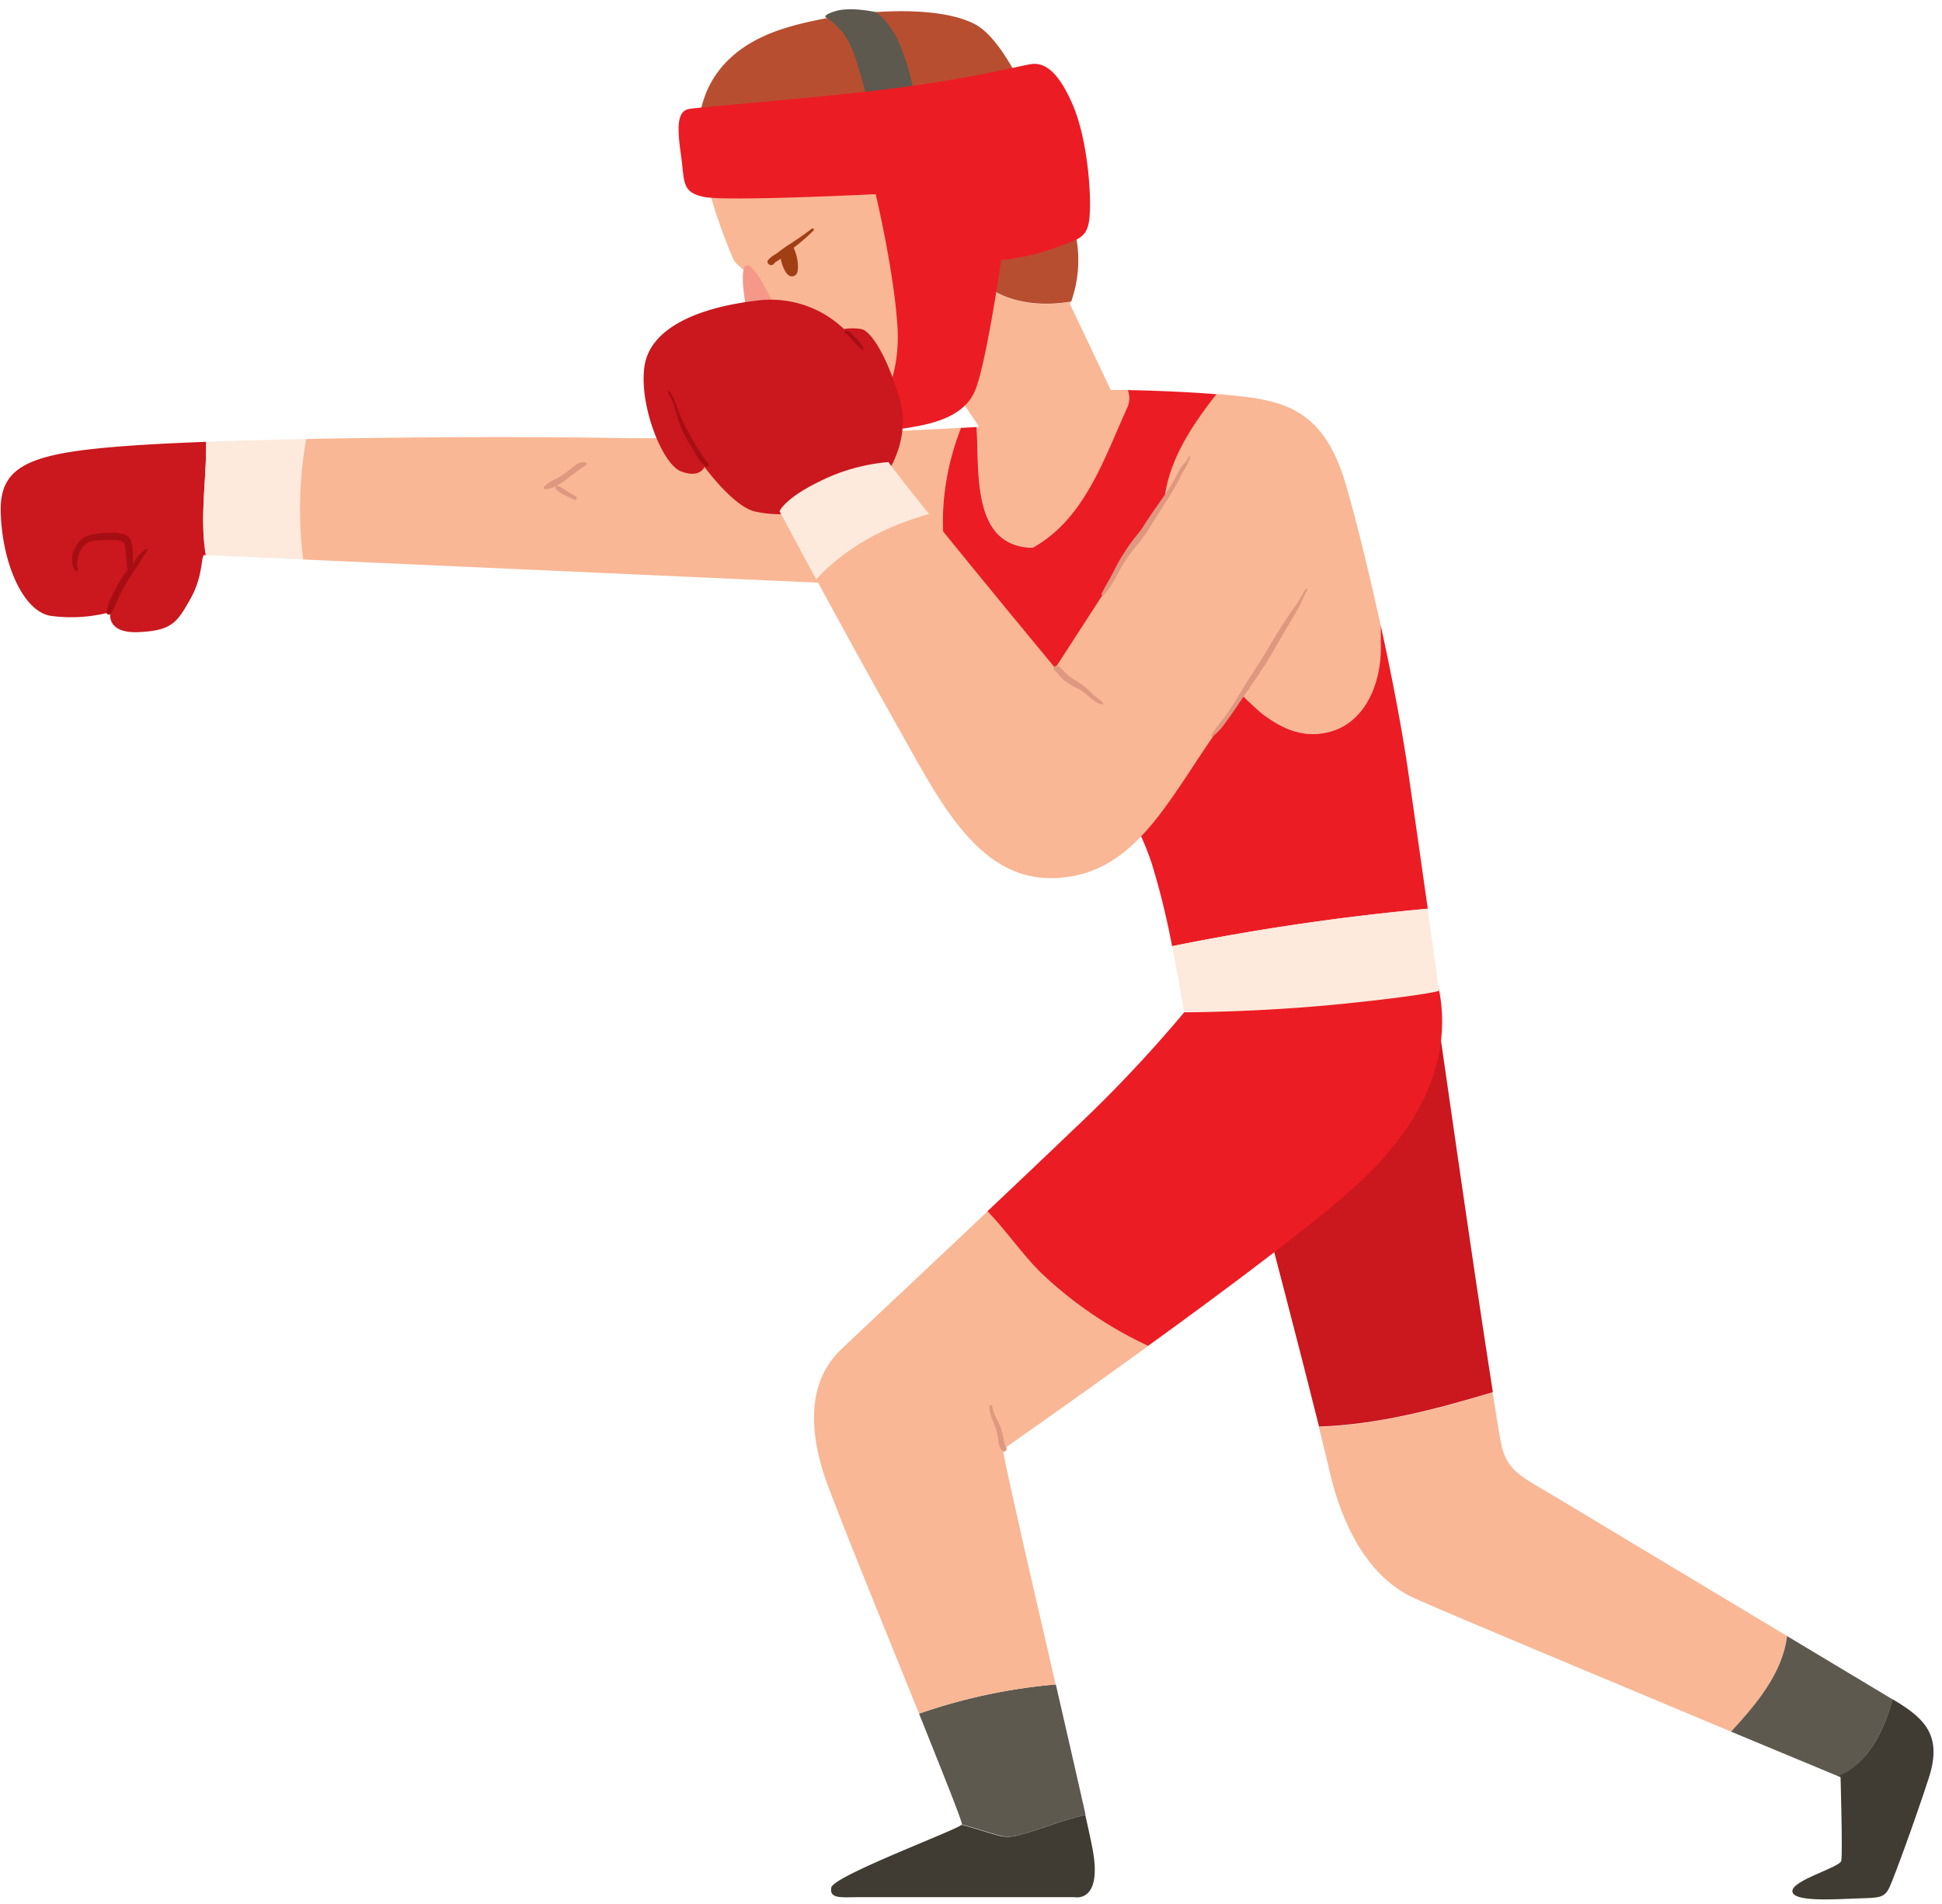 <svg xmlns="http://www.w3.org/2000/svg" viewBox="-0.12 -1.52 320.57 314.23"><title>Depositphotos_124093752_06</title><g data-name="Layer 2"><g data-name="martial arts fighters4"><path d="M257.29 245.95c-5.36-3.3-8.4-4.22-9.5-8.62-.22-.87-.77-4.21-1.52-9-9.42 2.83-18.91 5.35-28.69 5.68.77 3.08 1.4 5.66 1.77 7.31 2 8.69 6.24 17.49 14.07 21 5.07 2.3 33.11 14 52.22 22 4.29-4.61 8.49-9.65 9.25-15.78-15.02-9.02-34.23-20.54-37.6-22.59z" fill="#f9b795"/><path d="M312.31 279c-2.55-1.54-9.39-5.64-17.43-10.46-.76 6.13-5 11.16-9.25 15.78l17.72 7.37c4.94-2.2 7.43-7.32 8.96-12.69z" fill="#5d594e"/><path d="M312.92 279.34l-.62-.37c-1.52 5.4-4 10.52-9 12.69l.4.16s.37 12.72.12 13.82-8.07 3.18-8.07 5 6.85 1.35 10.52 1.22 4.65 0 5.5-1.83 4.28-11.25 6.48-18-.31-9.63-5.33-12.69z" fill="#403c33"/><path d="M237 165l-28.5 33.58s5.85 22.28 9.12 35.38c9.78-.33 19.27-2.86 28.69-5.68C243.22 208.76 237 165 237 165z" fill="#cb171e"/><path d="M151.59 281.35c4 10 7.22 18 7.08 18.3 2.11.55 4.17 1.28 6.39 1.86a6.74 6.74 0 0 0 3.3-.18c3.63-1 7.1-2.49 10.72-3.26-1.18-5.3-3-13.2-4.91-21.55a92.87 92.87 0 0 0-22.58 4.83z" fill="#5d594e"/><path d="M165 301.55c-2.21-.58-4.28-1.31-6.39-1.86-.89.9-21.14 8.43-21.5 10.36s1.71 1.59 4.53 1.59h35.6s4.77 1.07 2.94-8.22c-.22-1.14-.62-3-1.15-5.34-3.62.77-7.09 2.29-10.72 3.26a6.74 6.74 0 0 1-3.31.21z" fill="#403c33"/><path d="M165.47 237.72c.2-.17 11.23-7.85 23.94-17.06a65.92 65.92 0 0 1-17.78-12.15c-3.16-3.16-5.65-6.87-8.74-10.07-10 9.48-20.34 19.13-24.16 22.79-5.75 5.51-5 13.46-3.06 19.94 1.19 4 9.61 24.53 15.92 40.17a92.87 92.87 0 0 1 22.55-4.8c-4.2-18.22-8.91-38.61-8.67-38.82z" fill="#f9b795"/><path d="M237.81 164.48c-.61-6.61-3.18-7.22-3.18-7.22l-37.92 6.48-1.35 1.84A222.68 222.68 0 0 1 177 185c-4.06 3.9-9.06 8.63-14.12 13.42 3.09 3.2 5.58 6.91 8.74 10.07a65.92 65.92 0 0 0 17.78 12.15c13-9.41 27.72-20.4 34.46-26.58 13.34-12.21 14.56-22.98 13.95-29.58z" fill="#ec1c24"/><path d="M165.94 237.33a2.42 2.42 0 0 1-.37-1.28 13 13 0 0 0-.46-1.77c-.4-1.22-1.28-2.35-1.44-3.63 0-.28-.46-.3-.46 0 0 1.48.8 2.74 1.21 4.12.29 1 .1 2.55 1 3.22.42.32.81-.32.52-.66z" fill="#de987f"/><path d="M208.15 116.22c2.94 2.2 6.06 3.85 9.91 3.3 7-.92 9.73-8.07 9.73-13.95v-3.89c-1.77-8.09-3.73-16.09-5.52-22.47-3.67-13.09-10-14.68-19.82-15.54l-1.79-.15c-4.37 5.54-8.35 11.69-8.67 18.56-.72 12.85 6.06 25.51 16.16 34.14z" fill="#f9b795"/><path d="M186 62.85h-2.77l-6.73-14.19.14-.37-.45.06c-5.69.92-12.84-.18-16-5.5-2.2-4-3.67-9.36-1.65-13.95-7-1.28-14.13-1.47-21.29-1.65s-14.11-.33-21.16-.59A90.43 90.43 0 0 0 121 41.41c.73 1.22 3.67 3 3.79 3.23s3.55 13.9 3.91 14.15.12 8.56 12 8.07 17.37-3.06 17.37-3.06l3 4.47v-.49.49l.44.67h-.4c.47 7.52-.83 19.74 9.26 19.92 8.62-4.77 11.74-14.68 15.6-23.12a3.68 3.68 0 0 0 .03-2.89z" fill="#f9b795"/><path d="M33.9 71.41c-3.63.14-6.94.29-9.79.46C5.87 73-.12 74.69 0 82.76s3.43 16.51 8.2 17.37a25.27 25.27 0 0 0 9.91-.61s-.86 3.55 4.65 3.3 6.36-1.59 8.56-5.5S33 90.1 33.64 90.1h.21c-1.05-6.1.15-12.55.05-18.69z" fill="#cb171e"/><path d="M50.42 70.95c-5.9.12-11.52.27-16.52.46.1 6.15-1.09 12.59 0 18.7l16.08.72a66.31 66.31 0 0 1 .44-19.88z" fill="#fdeadc"/><path d="M158.5 69.1c-9.38.5-38.81 2-57.33 1.67-14-.23-33.58-.17-50.75.18a66.31 66.31 0 0 0-.49 19.88l88.79 4s14.83.49 19 1.73c-3.4-8.56-2.64-18.8.78-27.46z" fill="#f9b795"/><path d="M232.31 125.7c-1-6.9-2.65-15.5-4.51-24v3.89c0 5.87-2.75 13-9.73 13.95-3.85.55-7-1.1-9.91-3.3-10.09-8.62-16.88-21.29-16.15-34.13.33-6.87 4.3-13 8.67-18.56-5.9-.46-11.47-.62-14.65-.68a3.68 3.68 0 0 1-.08 2.9c-3.85 8.44-7 18.35-15.6 23.12-10.09-.17-8.8-12.39-9.26-19.92l-2.58.14c-3.42 8.66-4.18 18.88-.82 27.49a2.22 2.22 0 0 1 1 .48c1.35 1.59 8.93 13.58 16.88 21.77S187.41 133.4 190 141a127.43 127.43 0 0 1 3.36 13.67 394.55 394.55 0 0 1 42.21-6.18c-1.05-7.34-2.3-16.2-3.26-22.79z" fill="#ec1c24"/><path d="M193.34 154.66c1.18 5.84 2 10.92 2 10.92s12.23 0 25.69-1.35 16.4-2.18 16.4-2.18-.83-6-1.9-13.58a394.55 394.55 0 0 0-42.19 6.19z" fill="#fdeadc"/><path d="M158.6 28.87c-2 4.59-.55 9.91 1.65 13.95 3.12 5.32 10.28 6.42 16 5.5l.45-.06a20.43 20.43 0 0 0 .72-11.13c-1.47-5.87-8.93-30.83-16.76-34.74S135.18.8 127.35 3.86s-11.5 8.56-12.11 14.92a27.24 27.24 0 0 0 .92 7.85c7.05.26 14.11.34 21.16.59s14.31.37 21.28 1.65z" fill="#b84e30"/><path d="M123.19 50.16s-1.56-7.8 0-7.89 4.68 7.16 4.68 7.16z" fill="#f59889"/><path d="M134.16 36.54c.19-.2-.09-.47-.3-.3a48.74 48.74 0 0 1-4.11 2.85c-.61.43-1.21.88-1.81 1.33a4.31 4.31 0 0 0-1.28 1c-.38.6.59 1.17 1 .56a1.78 1.78 0 0 1 .62-.46 3.38 3.38 0 0 0 .45-.36c.22 1 1 3.59 2.37 2.79.55-.32.5-1.18.49-1.71a7.53 7.53 0 0 0-.64-2.72.38.38 0 0 0-.09-.12 32.54 32.54 0 0 0 3.3-2.86z" fill="#a13f14"/><path d="M143.19 15.66S141.54 8.32 140 5.48a11 11 0 0 0-3.54-4s-1.32-.32 1.25-1.14 6.79.15 6.79.15 2.85 1.88 4.5 6.84a36 36 0 0 1 1.83 7.06z" fill="#5d594e"/><path d="M24 89.1a6 6 0 0 0-1.77 1.82l-.42.57a6.05 6.05 0 0 0 0-1.17 9 9 0 0 0-.31-2.58c-.56-1.62-3.49-1.35-4.8-1.26-1.49.11-3 .39-3.95 1.64s-1.41 3.36-.45 4.59c.16.21.48 0 .42-.24a4.62 4.62 0 0 1 1-3.93c.75-.88 2.21-.86 3.26-.91a15.9 15.9 0 0 1 1.91 0c.75.05 1.54.08 1.62.94.07.67.17 1.33.25 2a16.31 16.31 0 0 0 .1 1.72.27.27 0 0 0 .15.18c-.3.4-.6.8-.89 1.22a27.93 27.93 0 0 0-1.65 3 8.25 8.25 0 0 0-1 2.9.36.36 0 0 0 .6.25 8 8 0 0 0 1.18-2.3 31.49 31.49 0 0 1 1.58-3C22 92.8 23.07 91 24.24 89.33c.1-.14-.09-.33-.24-.23z" fill="#a60e13"/><path d="M96.55 74.82c-1.12-.33-2.2.89-3 1.48a21.46 21.46 0 0 1-1.89 1.22 6.49 6.49 0 0 0-1.93 1.27.25.25 0 0 0 .18.43 3.73 3.73 0 0 0 1.66-.48.2.2 0 0 0 0 .2c.16.54.74.82 1.19 1.09.61.36 1.27.62 1.9.95a.31.31 0 0 0 .31-.53c-.48-.31-1-.59-1.48-.87a5.62 5.62 0 0 0-1.64-.92h-.09c.65-.35 1.26-.8 1.79-1.16a31.81 31.81 0 0 1 3.12-2.29.22.22 0 0 0-.12-.39z" fill="#de987f"/><path d="M144.43 66.62s4.2-5 3.59-14.32-3.59-21.77-3.59-21.77-24.43 1.22-28.27.47-3.25-2.57-3.86-6.85-.77-7.32 1.31-7.68 21.81-1.85 34.29-3.47 19.94-3.55 22-3.91 4.4.61 7 6.55 3.18 15.47 2.81 18.9-2 3.42-5.75 4.89a39.67 39.67 0 0 1-8.81 2s-2.45 16.94-4.28 21.44-7.22 5.61-11.25 6.25-6.05-1.22-5.19-2.5z" fill="#ec1c24"/><path d="M145.85 77.26s4.55-5.82 2.56-12.82S143.62 53 142 52.79a8.9 8.9 0 0 0-2.81 0 17.49 17.49 0 0 0-14.6-4.66c-9.38 1.12-17.33 4.44-18.31 10.73s2.86 16.2 6 17.42 3.89-.73 3.89-.73 4.58 6.29 8.13 7.31a18.24 18.24 0 0 0 8.44 0z" fill="#cb171e"/><path d="M116.86 75.22a1.34 1.34 0 0 0-.47-.71 9.87 9.87 0 0 1-1-1.51c-.75-1.06-1.37-2.28-2-3.41a26.21 26.21 0 0 1-1.7-3.77 11.24 11.24 0 0 0-1.26-2.73c-.12-.17-.4 0-.29.17 1.24 2 1.5 4.59 2.58 6.72.6 1.18 1.34 2.28 2 3.44a5.47 5.47 0 0 0 1.8 2.12.29.29 0 0 0 .34-.32z" fill="#a60e13"/><path d="M142.43 56a5.65 5.65 0 0 0-1.58-2c-.37-.36-.81-1-1.39-.94a.24.24 0 0 0-.06.47c.45.18.83.74 1.16 1.08a20 20 0 0 0 1.6 1.62c.11.07.33-.01.27-.23z" fill="#a60e13"/><path d="M153.26 83.35c-2.84-3.54-5.28-6.63-6.73-8.6a31.35 31.35 0 0 0-11.23 3.13c-6 2.91-6.73 5-6.73 5s2.58 4.83 6.06 11.26c4.88-5.33 11.56-8.84 18.63-10.79z" fill="#fdeadc"/><path d="M195.53 75.59l-21.46 33.17S161.83 94 153.26 83.35c-7.07 1.94-13.75 5.46-18.63 10.75 3.86 7.13 8.83 16.22 12.63 22.91 7.24 12.72 13.6 26.79 26.57 26.42s18.42-12 26.58-23.81 15-23.53 15-23.53z" fill="#f9b795"/><path d="M181.91 114.44c-.46-.49-1.07-.83-1.56-1.29a16.38 16.38 0 0 0-1.72-1.55c-.68-.48-1.39-.91-2.07-1.37s-1.25-1.28-2-1.81c-.43-.31-1 .39-.57.74.58.51.92 1.14 1.54 1.61a13.73 13.73 0 0 0 2.4 1.45c1.35.64 2.32 2.18 3.8 2.53a.18.18 0 0 0 .18-.31z" fill="#de987f"/><path d="M215.4 95.76c-.58.84-1 1.78-1.61 2.61s-1.35 1.94-2 2.93c-1.4 2.13-2.61 4.37-4 6.53s-2.61 4-3.8 6.08c-.6 1-1.31 2-2 3a26.35 26.35 0 0 0-2.15 2.92c-.07.13.07.29.21.21a9 9 0 0 0 2.11-2.26c.74-1 1.43-2 2.11-3 1.38-2.08 2.85-4.11 4.2-6.21s2.58-4.38 3.89-6.56c.61-1 1.19-2.06 1.8-3.08s.89-2.08 1.5-3c.16-.18-.14-.35-.26-.17z" fill="#de987f"/><path d="M196.08 73.91a4.29 4.29 0 0 1-1 1.37 5.11 5.11 0 0 0-.69 1.14 31.33 31.33 0 0 1-1.73 3c-1.33 2-2.76 3.86-4 5.88-.55.9-1.25 1.64-1.87 2.47s-1.21 1.73-1.76 2.62-1.08 1.93-1.58 2.92-1.2 2.07-1.72 3.14c-.1.21.17.46.35.27 1.46-1.61 2.37-3.78 3.52-5.61s2.77-3.43 3.92-5.31 2.53-4 3.78-6a36.44 36.44 0 0 0 1.79-3.37 12 12 0 0 0 1.27-2.43.14.14 0 0 0-.28-.09z" fill="#de987f"/></g></g></svg>
